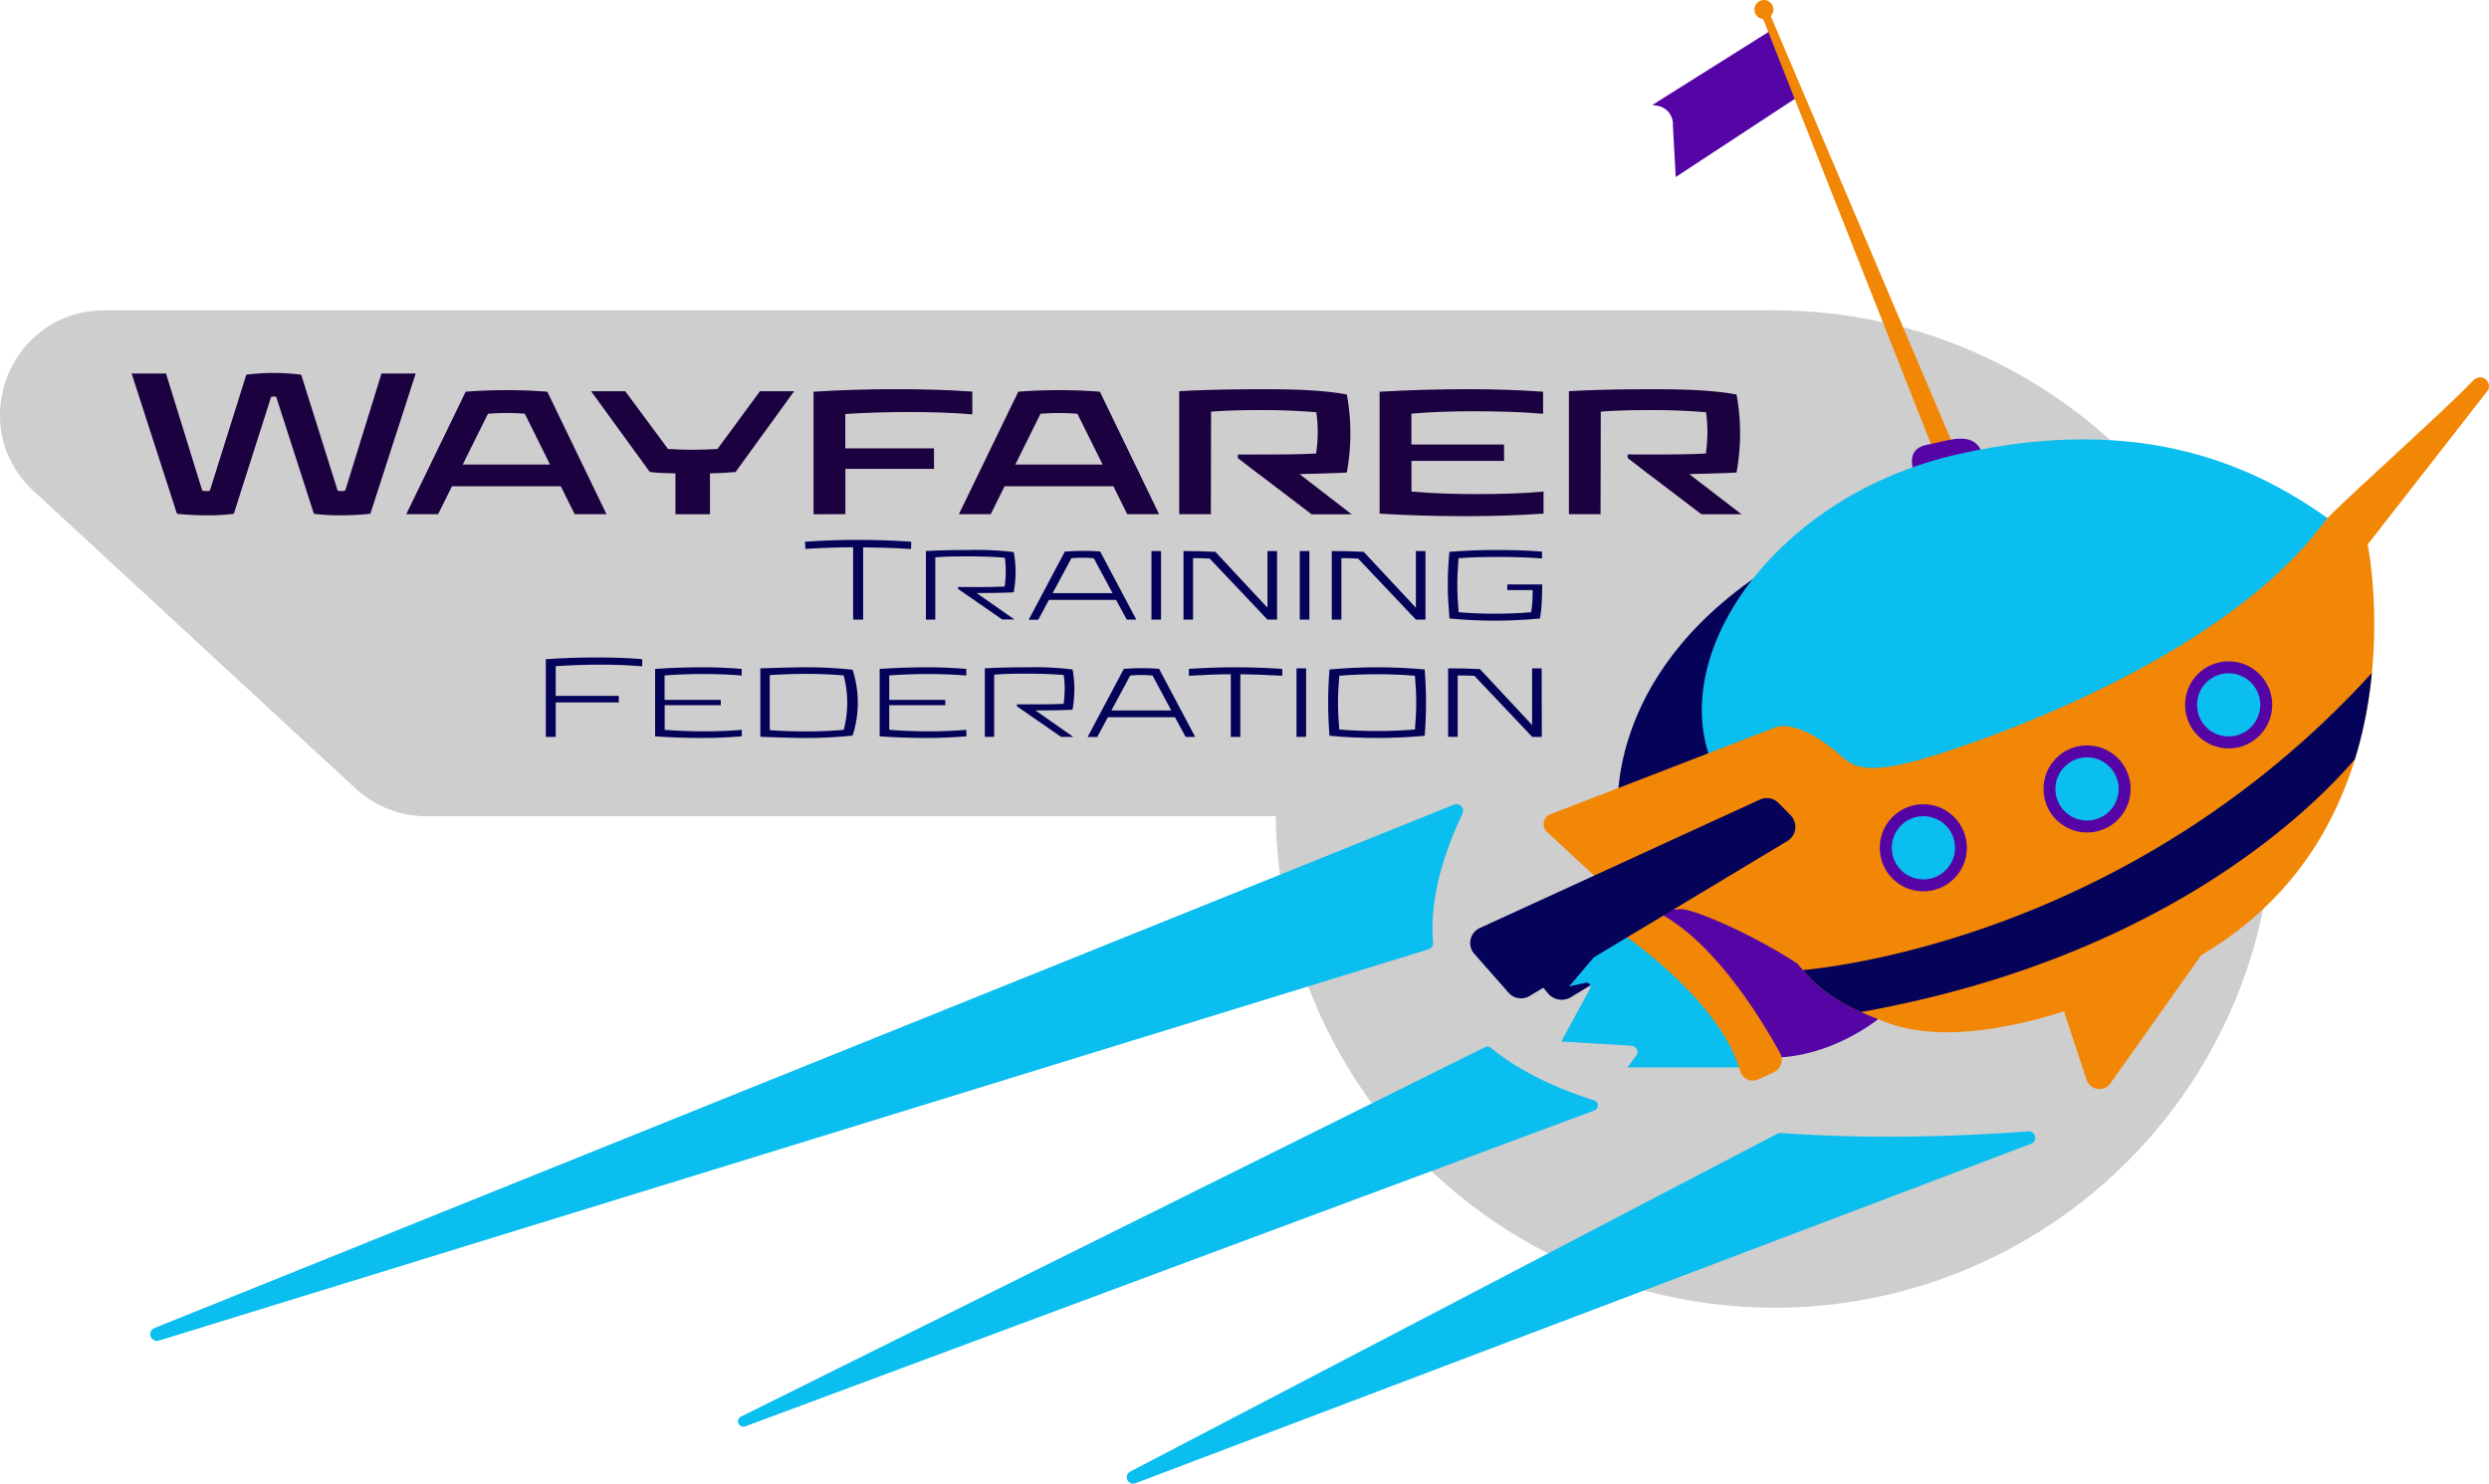 <svg id="Layer_2" data-name="Layer 2" xmlns="http://www.w3.org/2000/svg" xmlns:xlink="http://www.w3.org/1999/xlink" viewBox="0 0 1039.72 619.97"><defs><style>.cls-1{fill:none;}.cls-2{fill:#cecece;}.cls-3{fill:#050259;}.cls-4{fill:#1b0140;}.cls-5{fill:#f28705;}.cls-6{fill:#0abeef;}.cls-7{fill:#5505a6;}.cls-8{clip-path:url(#clip-path);}</style><clipPath id="clip-path" transform="translate(-38.54 -21.32)"><path class="cls-1" d="M684.76,368.91a4.4,4.4,0,0,1,1.41-7.34l94.24-36.4s9.55-4.06,27.93,12.7c3.74,2.84,8.43,7.49,31.28,1.15s126.77-41,170.17-100c2-3.34,53-44.93,61.46-58.32a3.79,3.79,0,0,1,5.2-1.21h0a3.81,3.81,0,0,1,1.51,4.72l-50.39,64.64s24,116.68-69.51,171.55c-31.5,15.51-94.52,43.26-132.84,27.62-16.46-6.36-25.39-11.15-35.77-24-17.82-11.85-45.47-24.11-49.87-22.74s-32.69-11.84-32.69-11.84Z"/></clipPath></defs><circle class="cls-2" cx="741.26" cy="338.06" r="208.39"/><path class="cls-2" d="M779.79,151H82.17c-39.63,0-58.66,48.63-29.55,75.53L187.1,350.81a43.52,43.52,0,0,0,29.55,11.57h375Z" transform="translate(-38.54 -21.32)"/><path class="cls-3" d="M419.1,250.72c-9.27-.55-14.86-.64-20-.68v30.18h-4.18V250c-5.13,0-10.77.13-19.95.68l-.14-3c7.41-.54,14.82-.77,22.18-.77s14.78.23,22.18.77Z" transform="translate(-38.54 -21.32)"/><path class="cls-3" d="M446,266.63c4.18,0,8.27-.05,12.23-.23a50.5,50.5,0,0,0,.45-6.36,39.66,39.66,0,0,0-.41-5.68c-4.86-.37-9.64-.55-14.68-.55-4.77,0-9.59,0-14.36.41v26h-3.91V251.58c6.09-.36,12.22-.45,18.31-.45A129.89,129.89,0,0,1,462,252a43.94,43.94,0,0,1,.78,7.72,52,52,0,0,1-.78,9.1c-4.86.27-10.36.27-15.5.31l15.82,11.05H457.2l-18.45-12.77v-.82Z" transform="translate(-38.54 -21.32)"/><path class="cls-3" d="M498.11,251.76l15.1,28.46h-4L504.75,272H476.7l-4.45,8.27h-4l15.09-28.46c2.64-.22,4.82-.31,7.36-.31S495.43,251.54,498.11,251.76Zm-12,2.82-7.87,14.59h25.05l-7.86-14.59c-1.46-.13-3.09-.22-4.69-.22S487.52,254.45,486.07,254.58Z" transform="translate(-38.54 -21.32)"/><path class="cls-3" d="M523.53,280.22h-4V251.58h4Z" transform="translate(-38.54 -21.32)"/><path class="cls-3" d="M572,280.22h-4l-24.14-25.5c-2.5-.14-4.5-.18-6.95-.18v25.68h-4V251.58h.86c3.91,0,8.09.09,12.46.32L568,275.26V251.58h4Z" transform="translate(-38.54 -21.32)"/><path class="cls-3" d="M585.49,280.22h-4V251.58h4Z" transform="translate(-38.54 -21.32)"/><path class="cls-3" d="M634,280.22h-4l-24.14-25.5c-2.5-.14-4.5-.18-7-.18v25.68h-4V251.58h.86c3.91,0,8.09.09,12.46.32L630,275.26V251.58h4Z" transform="translate(-38.54 -21.32)"/><path class="cls-3" d="M678.09,277.13c.41-1.91.63-3.87.68-9.23H668.18v-2.36h14.59c-.09,8.13-.41,11.22-.95,14.23q-9.42.89-18.78.9c-6.36,0-12.68-.31-19-.9-.41-4.73-.73-9.14-.73-13.87s.23-9.23.68-14c6.41-.5,12.73-.77,19.09-.77s13.05.13,19.59.68v2.86c-5.72-.45-12.36-.63-18-.63-5.41,0-11.46.09-16.87.54-.31,3.82-.5,7.46-.5,11.32s.23,7.46.55,11.23c5,.45,10.27.63,15.27.63C667.86,277.76,673.27,277.58,678.09,277.13Z" transform="translate(-38.54 -21.32)"/><path class="cls-3" d="M266.54,329.23V296.78c7-.55,14.14-.73,21.1-.73,6.41,0,12.72.13,19.18.68v3c-5.64-.5-12.05-.68-17.91-.68s-12.23.23-18.23.63v12.41H297l.05,2.73H270.68v14.41Z" transform="translate(-38.54 -21.32)"/><path class="cls-3" d="M339.64,316H316.19v10.27c5.45.45,11.22.64,16.63.64,5.05,0,10.64-.19,15.59-.64V329c-5.72.46-11.18.68-16.81.68-6.46,0-13-.22-19.41-.68V300.82c6.54-.45,13.27-.68,19.81-.68,5.51,0,10.82.23,16.37.68v2.77c-5.05-.45-10.86-.63-16-.63-5.31,0-10.91.18-16.22.59v10.23H339.6Z" transform="translate(-38.54 -21.32)"/><path class="cls-3" d="M394.69,301.18a44.45,44.45,0,0,1,0,27.5,183.15,183.15,0,0,1-19.36,1c-5.32,0-10.64-.18-19.18-.5V300.59c7.72-.22,13.81-.45,19.18-.45A175.58,175.58,0,0,1,394.69,301.18ZM391,326.28a46.1,46.1,0,0,0,1.45-11.37,43.82,43.82,0,0,0-1.5-11.36c-5.18-.46-10.18-.64-15.63-.64s-10.23.18-15.23.5v23c5,.36,9.91.54,15.23.54S385.83,326.73,391,326.28Z" transform="translate(-38.54 -21.32)"/><path class="cls-3" d="M433.42,316H410v10.27c5.45.45,11.23.64,16.64.64,5,0,10.63-.19,15.59-.64V329c-5.73.46-11.18.68-16.82.68-6.46,0-13-.22-19.41-.68V300.82c6.55-.45,13.27-.68,19.82-.68,5.5,0,10.82.23,16.36.68v2.77c-5-.45-10.86-.63-15.95-.63-5.32,0-10.91.18-16.23.59v10.23h23.41Z" transform="translate(-38.54 -21.32)"/><path class="cls-3" d="M470.61,315.64c4.18,0,8.27-.05,12.23-.23a50.36,50.36,0,0,0,.45-6.36,38.27,38.27,0,0,0-.41-5.68c-4.86-.37-9.63-.55-14.68-.55-4.77,0-9.59,0-14.36.41v26h-3.91V300.59c6.09-.36,12.23-.45,18.32-.45a129.89,129.89,0,0,1,18.32.91,45,45,0,0,1,.77,7.73,52.8,52.8,0,0,1-.77,9.09c-4.87.27-10.37.27-15.5.31l15.81,11.05h-5.09l-18.45-12.77v-.82Z" transform="translate(-38.54 -21.32)"/><path class="cls-3" d="M522.71,300.78l15.09,28.45h-4L529.34,321h-28l-4.46,8.27h-4l15.09-28.45c2.64-.23,4.82-.32,7.37-.32S520,300.55,522.71,300.78Zm-12.05,2.81-7.86,14.59h25L520,303.59c-1.46-.13-3.09-.22-4.68-.22S512.12,303.46,510.66,303.59Z" transform="translate(-38.54 -21.32)"/><path class="cls-3" d="M574.17,303.68c-8.18-.45-13.09-.59-17.5-.63v26.18h-4V303.05c-4.41,0-9.37.18-17.5.63v-2.86q9.81-.68,19.5-.68t19.5.68Z" transform="translate(-38.54 -21.32)"/><path class="cls-3" d="M584.13,329.23h-4V300.59h4Z" transform="translate(-38.54 -21.32)"/><path class="cls-3" d="M613.81,329.68c-6.59,0-13.27-.31-19.91-.9-.36-4.73-.55-9.14-.55-13.87s.19-9.13.55-13.86c6.64-.59,13.32-.91,19.91-.91s13.23.32,19.86.91c.37,4.73.55,9.13.55,13.86s-.18,9.14-.55,13.87C627,329.37,620.35,329.68,613.81,329.68ZM598,326.14c5.23.45,10.59.64,15.82.64s10.54-.19,15.77-.64c.32-3.77.55-7.36.55-11.23s-.23-7.45-.55-11.23c-5.23-.45-10.59-.63-15.77-.63s-10.59.18-15.82.63c-.32,3.78-.54,7.37-.54,11.23S597.67,322.37,598,326.14Z" transform="translate(-38.54 -21.32)"/><path class="cls-3" d="M682.59,329.23h-4l-24.14-25.5c-2.5-.14-4.5-.18-7-.18v25.68h-4V300.59h.86c3.91,0,8.09.09,12.45.32l21.78,23.37V300.59h4Z" transform="translate(-38.54 -21.32)"/><path class="cls-4" d="M151.79,187.15,136.21,236a80.36,80.36,0,0,1-10.61.65,122.86,122.86,0,0,1-13.14-.65l-18.93-58.6h14.36l15.1,48.8c.16.25,1.06.33,1.71.33s1.39-.08,1.55-.33l15.18-48.31a90.4,90.4,0,0,1,22.93,0l15.18,48.31c.16.25,1,.33,1.55.33s1.55-.08,1.71-.33l15.1-48.8h14.28L193.25,236a122.54,122.54,0,0,1-13.06.65,79.19,79.19,0,0,1-10.53-.65l-15.75-48.88a3.6,3.6,0,0,0-1.06-.09A3.92,3.92,0,0,0,151.79,187.15Z" transform="translate(-38.54 -21.32)"/><path class="cls-4" d="M267.17,185l24.72,51.17h-13.3l-5.79-11.67H227.35l-5.8,11.67h-13.3L233.06,185c6.2-.49,11.26-.65,17.05-.65S261,184.53,267.17,185Zm-24.81,9.22-10.53,21.22h36.48l-10.53-21.22a76.27,76.27,0,0,0-7.67-.32A77.14,77.14,0,0,0,242.36,194.24Z" transform="translate(-38.54 -21.32)"/><path class="cls-4" d="M338.24,208.93,356,184.78h14.28l-24.48,33.78c-3.92.33-7,.49-10.69.57v17.06H320.69V219.13c-3.75-.08-6.77-.16-10.69-.57l-24.56-33.78h14.28l17.87,24.15c2.7.17,7.1.33,10.29.33S335.47,209.1,338.24,208.93Z" transform="translate(-38.54 -21.32)"/><path class="cls-4" d="M378.38,236.19V185c11.43-.73,22.85-1.06,34-1.06,10.94,0,21.46.25,32.32,1v9.55c-8.41-.82-18.2-1-27.34-1-7.67,0-17.22.25-25.71.82v14.36h37.05v8.57H391.68v18.93Z" transform="translate(-38.54 -21.32)"/><path class="cls-4" d="M498,185l24.72,51.17h-13.3l-5.79-11.67H458.18l-5.79,11.67h-13.3L463.9,185c6.2-.49,11.26-.65,17.05-.65S491.8,184.53,498,185Zm-24.81,9.22-10.53,21.22h36.48l-10.53-21.22a93,93,0,0,0-15.42,0Z" transform="translate(-38.54 -21.32)"/><path class="cls-4" d="M564.5,211.22c8.57,0,16.33,0,23.83-.41a66.17,66.17,0,0,0,.66-9,55.78,55.78,0,0,0-.58-8.24c-7.34-.57-14.19-.9-22.27-.9-7.27,0-14.53.09-21.71.66l-.08,42.84H531.13V184.78c11.67-.65,23.42-.82,35.09-.82,10.69,0,24,.17,34.92,2.21a88.12,88.12,0,0,1,1.47,14.6,90.41,90.41,0,0,1-1.47,18c-6.2.32-13,.49-19.74.65l21.78,16.81H586.46l-21.87-16.65h-.09l-4.32-3.34-4.57-3.51v-1.47Z" transform="translate(-38.54 -21.32)"/><path class="cls-4" d="M666.83,213.91H628.15v12.81c9.06.82,18.69,1.06,27.66,1.06,8.81,0,18.77-.24,27.5-1.06v9.22c-11.1.74-21.62,1.07-32.48,1.07-11.91,0-24.15-.33-36-1.07V185c12.4-.73,25.29-1.06,37.7-1.06,10.2,0,20.15.33,30.6,1.06v9.22c-9.06-.81-19.91-1.06-29-1.06-8.57,0-17.54.25-26,1v12.9h38.68Z" transform="translate(-38.54 -21.32)"/><path class="cls-4" d="M727.29,211.22c8.57,0,16.32,0,23.83-.41a66.15,66.15,0,0,0,.65-9,55.77,55.77,0,0,0-.57-8.24c-7.34-.57-14.2-.9-22.28-.9-7.26,0-14.52.09-21.7.66l-.09,42.84H693.91V184.78c11.67-.65,23.42-.82,35.09-.82,10.69,0,24,.17,34.93,2.21a88.12,88.12,0,0,1,1.47,14.6,91.17,91.17,0,0,1-1.47,18c-6.2.32-13,.49-19.75.65L766,236.19H749.24l-21.87-16.65h-.08L723,216.2l-4.56-3.51v-1.47Z" transform="translate(-38.54 -21.32)"/><path class="cls-5" d="M901.05,445l9.09,27.48a5.65,5.65,0,0,0,10,1.49l37.94-53.57-2-12.53-57.68,25Z" transform="translate(-38.54 -21.32)"/><path class="cls-3" d="M680.74,431.11l4.44,5.29a7.47,7.47,0,0,0,9.61,1.58l70.61-43.07L751.66,379.4l-69,40.47A7.47,7.47,0,0,0,680.74,431.11Z" transform="translate(-38.54 -21.32)"/><path class="cls-6" d="M690.72,456.54l12-22.09a1.7,1.7,0,0,0-2-2.46L694,433.53,720.68,402l23.49,20.42,18.33,22.87L770,467.35H718.3l4.08-5.32a2.77,2.77,0,0,0-2.43-3.77Z" transform="translate(-38.54 -21.32)"/><path class="cls-7" d="M828.94,442.32s-18.85,18.79-46.45,20.83c-14.15-12.43-22.15-20.83-22.15-20.83L725.28,405l40.42-24.29Z" transform="translate(-38.54 -21.32)"/><path class="cls-5" d="M711.32,408.18s44.95,28.74,54.11,60.64a5.54,5.54,0,0,0,7.64,3.52l6.43-3a5.79,5.79,0,0,0,2.6-8c-7.38-13.49-28.05-47.94-52.36-59.38C717.66,403.67,711.32,408.18,711.32,408.18Z" transform="translate(-38.54 -21.32)"/><path class="cls-7" d="M789.45,61.86,738.53,95.29l-1.18-21.54a7.76,7.76,0,0,0-6.43-8.22l-2.14-.36,49.3-31Z" transform="translate(-38.54 -21.32)"/><polygon class="cls-5" points="810.01 194.17 736.08 6.83 739.08 5.31 819.16 193.6 810.01 194.17"/><path class="cls-7" d="M839.55,222.11s-7.29-12.65,3.77-14.89,20.34-6.31,23.79,4.8S839.55,222.11,839.55,222.11Z" transform="translate(-38.54 -21.32)"/><path class="cls-3" d="M714.51,361.79s-6.91-56.9,60.82-101.6,15,80.35,15,80.35Z" transform="translate(-38.54 -21.32)"/><path class="cls-6" d="M1011.4,238.2c40.32,28.62-27,108.8-98.37,135.3s-143.87,10.67-160.34-35.94c-16.18-45.82,29.22-109.48,103.43-126.37C934.72,193.31,981.79,217.19,1011.4,238.2Z" transform="translate(-38.54 -21.32)"/><path class="cls-5" d="M684.76,368.91a4.4,4.4,0,0,1,1.41-7.34l94.24-36.4s9.55-4.06,27.93,12.7c3.74,2.84,8.43,7.49,31.28,1.15s126.77-41,170.17-100c2-3.34,49.53-45.7,61.46-58.32,1.43-1.52,3.43-2.3,5.2-1.21h0a3.81,3.81,0,0,1,1.51,4.72l-50.39,64.64s24,116.68-69.51,171.55c-31.5,15.51-94.52,43.26-132.84,27.62-16.46-6.36-25.39-11.15-35.77-24-17.82-11.85-45.47-24.11-49.87-22.74s-32.69-11.84-32.69-11.84Z" transform="translate(-38.54 -21.32)"/><g class="cls-8"><path class="cls-3" d="M788.94,426.89s137.87-8,244.76-129.26c-2,29.86-5.1,32.92-5.1,32.92S967.66,419.4,808.68,445.44A33.59,33.59,0,0,1,788.94,426.89Z" transform="translate(-38.54 -21.32)"/></g><path class="cls-3" d="M654.41,419.89l14.33,16.27a6.89,6.89,0,0,0,8.71,1.35l107.73-64.78A6.88,6.88,0,0,0,786.54,362l-5.07-5.15a6.88,6.88,0,0,0-7.77-1.42l-117,53.66A6.87,6.87,0,0,0,654.41,419.89Z" transform="translate(-38.54 -21.32)"/><circle class="cls-7" cx="803.42" cy="354.25" r="18.2"/><path class="cls-6" d="M842,388.77a13.2,13.2,0,1,1,13.2-13.2A13.21,13.21,0,0,1,842,388.77Z" transform="translate(-38.54 -21.32)"/><circle class="cls-7" cx="871.82" cy="329.66" r="18.2"/><path class="cls-6" d="M910.36,364.18A13.2,13.2,0,1,1,923.55,351,13.21,13.21,0,0,1,910.36,364.18Z" transform="translate(-38.54 -21.32)"/><circle class="cls-7" cx="930.97" cy="294.53" r="18.2"/><path class="cls-6" d="M969.5,329.05a13.2,13.2,0,1,1,13.2-13.2A13.21,13.21,0,0,1,969.5,329.05Z" transform="translate(-38.54 -21.32)"/><circle class="cls-5" cx="736.83" cy="3.98" r="3.98"/><path class="cls-6" d="M658.86,458.88,348.08,613.24a2.23,2.23,0,0,0,.67,4.2h0a2.17,2.17,0,0,0,1.1-.11l354.69-132a2.23,2.23,0,0,0-.09-4.21c-16.77-5.38-31.67-12.53-43.18-22A2.25,2.25,0,0,0,658.86,458.88Z" transform="translate(-38.54 -21.32)"/><path class="cls-6" d="M637.18,415.08c-1.26-15.07,2.37-32.83,12.27-53.76a2.78,2.78,0,0,0-3.55-3.78L103.08,576.23a2.79,2.79,0,0,0,.64,5.35h0a2.7,2.7,0,0,0,1.23-.1L635.22,418A2.76,2.76,0,0,0,637.18,415.08Z" transform="translate(-38.54 -21.32)"/><path class="cls-6" d="M781.07,495,510.63,636.24a2.68,2.68,0,0,0,.85,5h0a2.66,2.66,0,0,0,1.34-.14L887,499.22a2.68,2.68,0,0,0-1.15-5.17c-22.68,1.72-62.31,3.67-103.37.69A2.7,2.7,0,0,0,781.07,495Z" transform="translate(-38.54 -21.32)"/></svg>